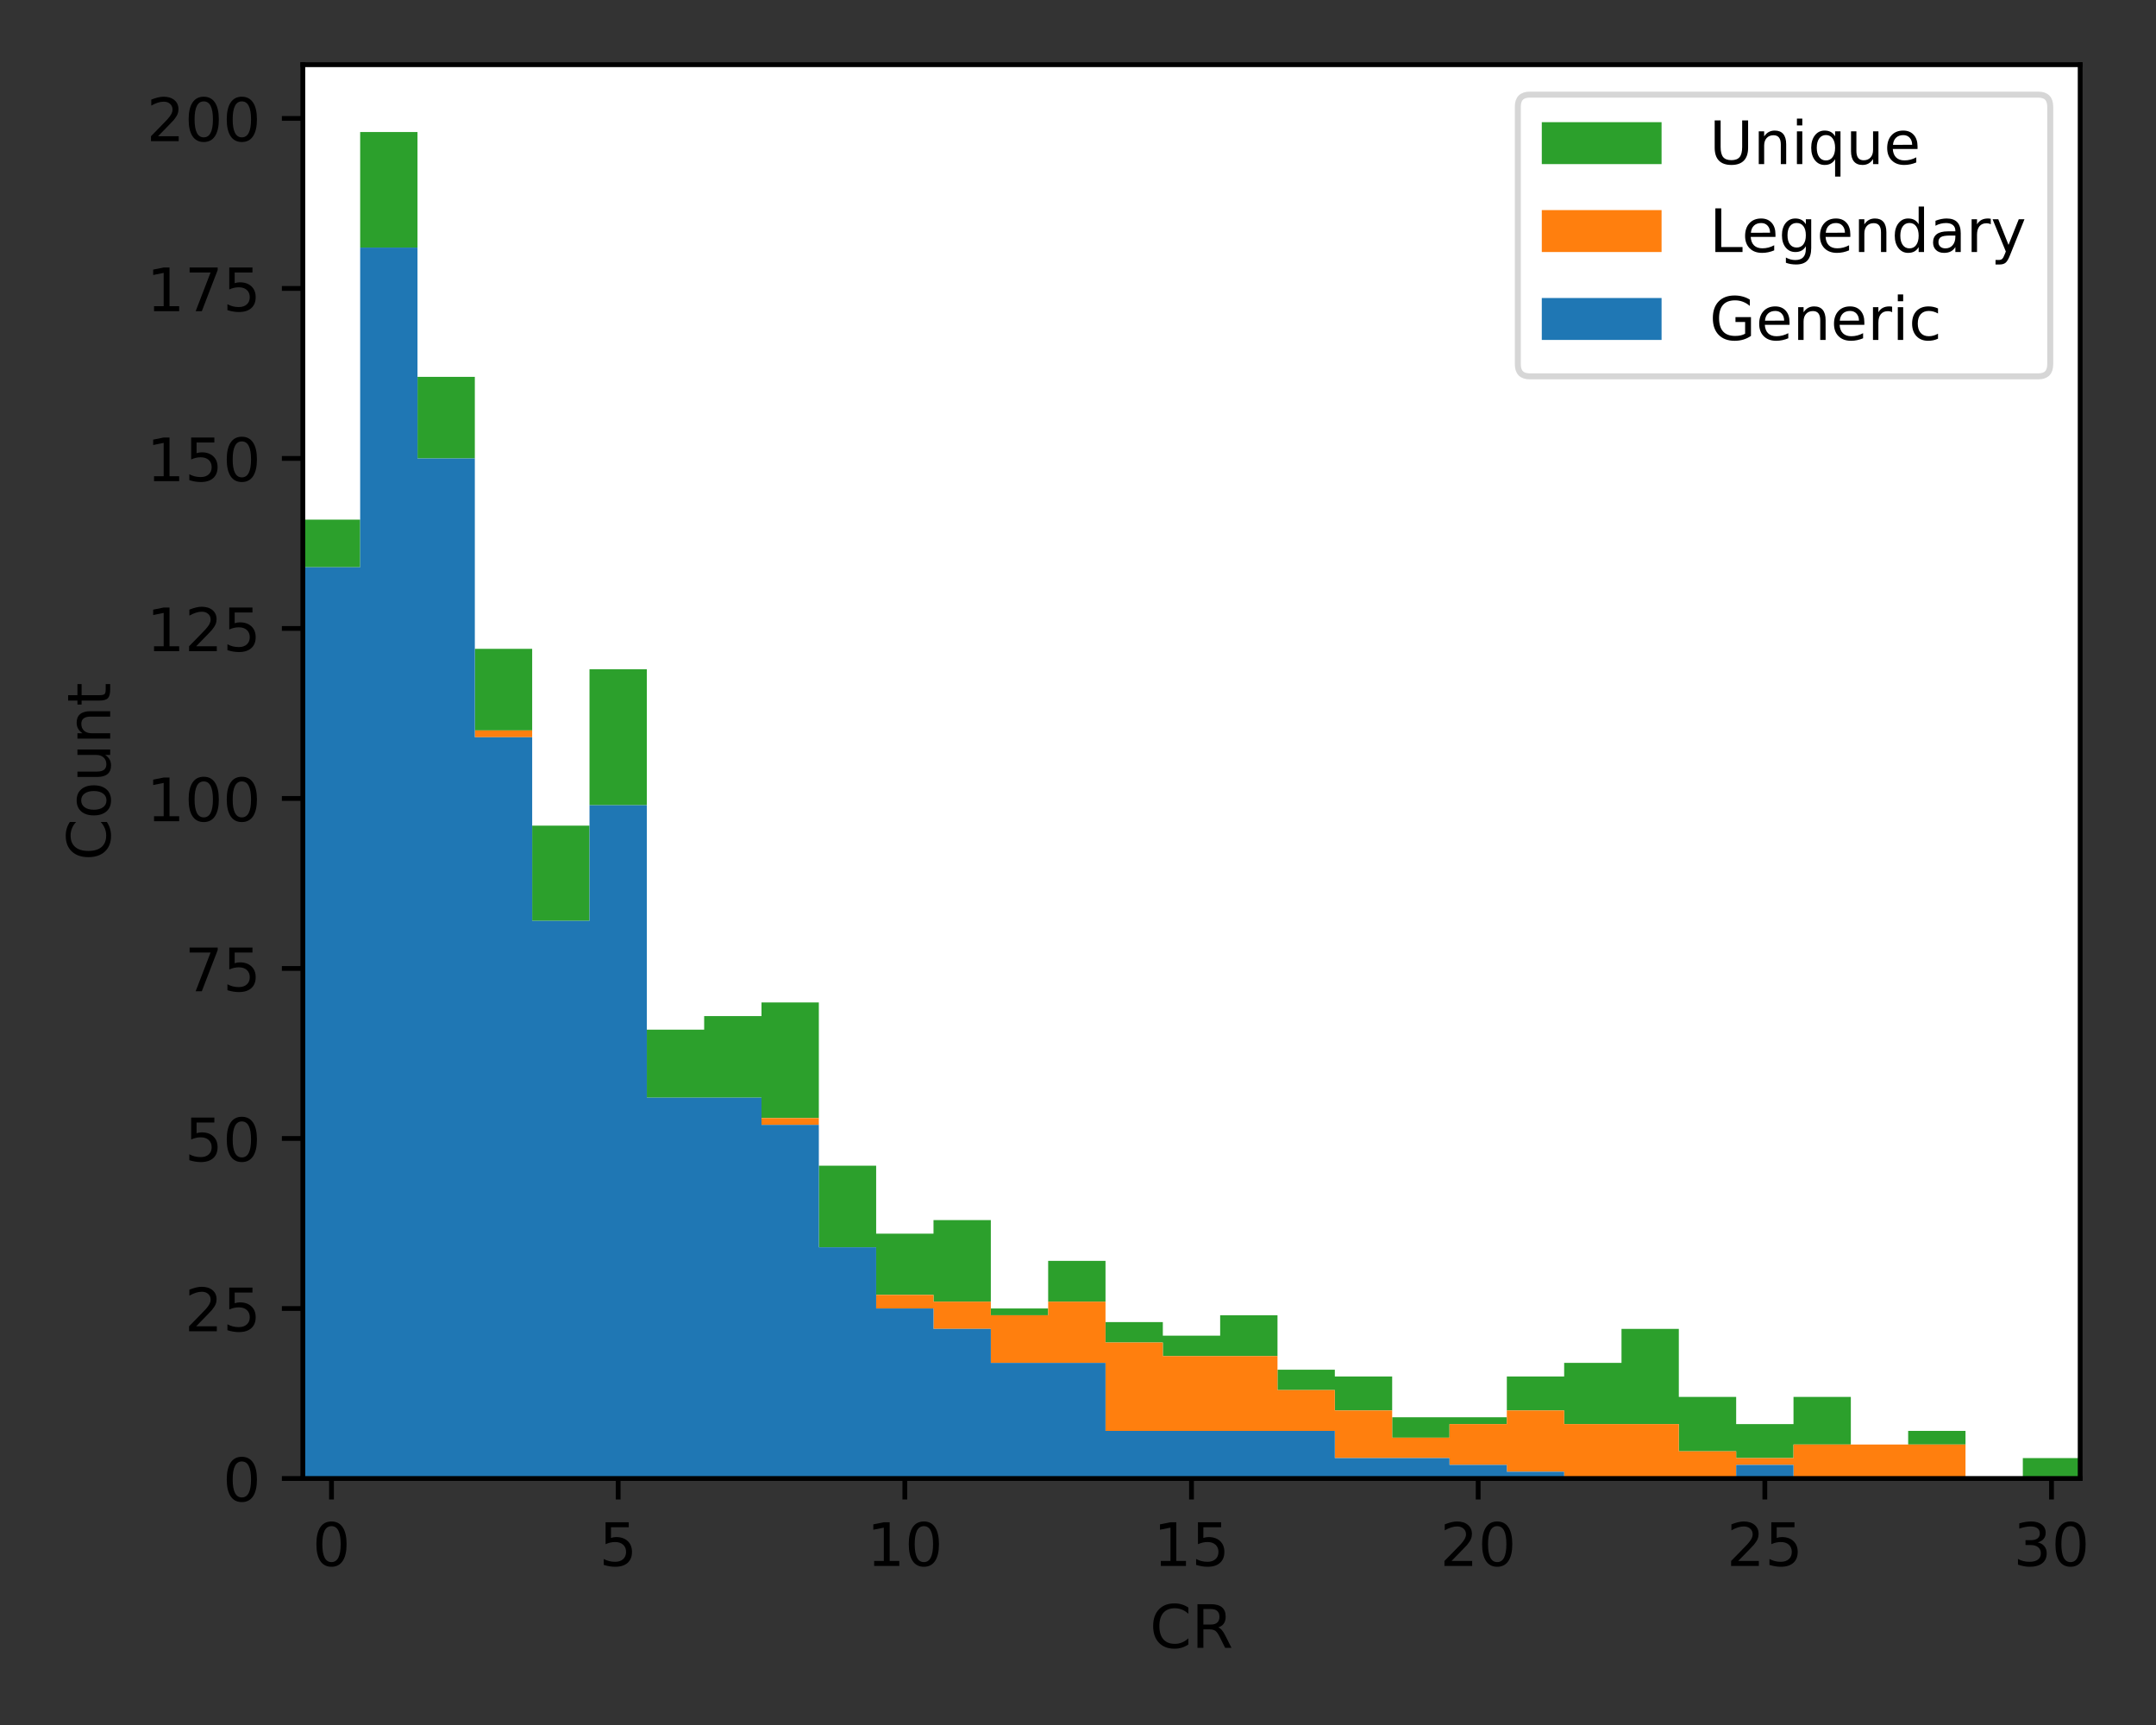 <?xml version="1.0" encoding="utf-8" standalone="no"?>
<!DOCTYPE svg PUBLIC "-//W3C//DTD SVG 1.1//EN"
  "http://www.w3.org/Graphics/SVG/1.1/DTD/svg11.dtd">
<!-- Created with matplotlib (https://matplotlib.org/) -->
<svg height="288pt" version="1.1" viewBox="0 0 360 288" width="360pt" xmlns="http://www.w3.org/2000/svg" xmlns:xlink="http://www.w3.org/1999/xlink">
 <rect x="0" y="0" width="360" height="288" fill="#333333" stroke="none"/>
 <defs>
  <style type="text/css">*{stroke-linecap:butt;stroke-linejoin:round;}</style>
 </defs>
 <g id="figure_1">
  <g id="patch_1">
   <path d="M 0 288 
L 360 288 
L 360 0 
L 0 0 
z
" style="fill:none;"/>
  </g>
  <g id="axes_1">
   <g id="patch_2">
    <path d="M 50.566 246.844 
L 347.337 246.844 
L 347.337 10.8 
L 50.566 10.8 
z
" style="fill:#ffffff;"/>
   </g>
   <g id="patch_3">
    <path clip-path="url(#p23cba06a93)" d="M 50.566 94.704 
L 50.566 86.756 
L 60.139 86.756 
L 60.139 22.04 
L 69.712 22.04 
L 69.712 62.914 
L 79.285 62.914 
L 79.285 108.328 
L 88.859 108.328 
L 88.859 137.848 
L 98.432 137.848 
L 98.432 111.735 
L 108.005 111.735 
L 108.005 171.909 
L 117.579 171.909 
L 117.579 169.638 
L 127.152 169.638 
L 127.152 167.368 
L 136.725 167.368 
L 136.725 194.617 
L 146.298 194.617 
L 146.298 205.97 
L 155.872 205.97 
L 155.872 203.7 
L 165.445 203.7 
L 165.445 218.459 
L 175.018 218.459 
L 175.018 210.512 
L 184.592 210.512 
L 184.592 220.73 
L 194.165 220.73 
L 194.165 223.001 
L 203.738 223.001 
L 203.738 219.595 
L 213.311 219.595 
L 213.311 228.678 
L 222.885 228.678 
L 222.885 229.813 
L 232.458 229.813 
L 232.458 236.625 
L 242.031 236.625 
L 242.031 236.625 
L 251.605 236.625 
L 251.605 229.813 
L 261.178 229.813 
L 261.178 227.542 
L 270.751 227.542 
L 270.751 221.866 
L 280.324 221.866 
L 280.324 233.219 
L 289.898 233.219 
L 289.898 237.761 
L 299.471 237.761 
L 299.471 233.219 
L 309.044 233.219 
L 309.044 241.167 
L 318.618 241.167 
L 318.618 238.896 
L 328.191 238.896 
L 328.191 246.844 
L 337.764 246.844 
L 337.764 243.438 
L 347.337 243.438 
L 347.337 246.844 
L 337.764 246.844 
L 337.764 246.844 
L 328.191 246.844 
L 328.191 241.167 
L 318.618 241.167 
L 318.618 241.167 
L 309.044 241.167 
L 309.044 241.167 
L 299.471 241.167 
L 299.471 243.438 
L 289.898 243.438 
L 289.898 242.302 
L 280.324 242.302 
L 280.324 237.761 
L 270.751 237.761 
L 270.751 237.761 
L 261.178 237.761 
L 261.178 235.49 
L 251.605 235.49 
L 251.605 237.761 
L 242.031 237.761 
L 242.031 240.032 
L 232.458 240.032 
L 232.458 235.49 
L 222.885 235.49 
L 222.885 232.084 
L 213.311 232.084 
L 213.311 226.407 
L 203.738 226.407 
L 203.738 226.407 
L 194.165 226.407 
L 194.165 224.136 
L 184.592 224.136 
L 184.592 217.324 
L 175.018 217.324 
L 175.018 219.595 
L 165.445 219.595 
L 165.445 217.324 
L 155.872 217.324 
L 155.872 216.189 
L 146.298 216.189 
L 146.298 208.241 
L 136.725 208.241 
L 136.725 186.669 
L 127.152 186.669 
L 127.152 183.263 
L 117.579 183.263 
L 117.579 183.263 
L 108.005 183.263 
L 108.005 134.442 
L 98.432 134.442 
L 98.432 153.743 
L 88.859 153.743 
L 88.859 121.953 
L 79.285 121.953 
L 79.285 76.538 
L 69.712 76.538 
L 69.712 41.341 
L 60.139 41.341 
L 60.139 94.704 
z
" style="fill:#2ca02c;"/>
   </g>
   <g id="patch_4">
    <path clip-path="url(#p23cba06a93)" d="M 50.566 94.704 
L 50.566 94.704 
L 60.139 94.704 
L 60.139 41.341 
L 69.712 41.341 
L 69.712 76.538 
L 79.285 76.538 
L 79.285 121.953 
L 88.859 121.953 
L 88.859 153.743 
L 98.432 153.743 
L 98.432 134.442 
L 108.005 134.442 
L 108.005 183.263 
L 117.579 183.263 
L 117.579 183.263 
L 127.152 183.263 
L 127.152 186.669 
L 136.725 186.669 
L 136.725 208.241 
L 146.298 208.241 
L 146.298 216.189 
L 155.872 216.189 
L 155.872 217.324 
L 165.445 217.324 
L 165.445 219.595 
L 175.018 219.595 
L 175.018 217.324 
L 184.592 217.324 
L 184.592 224.136 
L 194.165 224.136 
L 194.165 226.407 
L 203.738 226.407 
L 203.738 226.407 
L 213.311 226.407 
L 213.311 232.084 
L 222.885 232.084 
L 222.885 235.49 
L 232.458 235.49 
L 232.458 240.032 
L 242.031 240.032 
L 242.031 237.761 
L 251.605 237.761 
L 251.605 235.49 
L 261.178 235.49 
L 261.178 237.761 
L 270.751 237.761 
L 270.751 237.761 
L 280.324 237.761 
L 280.324 242.302 
L 289.898 242.302 
L 289.898 243.438 
L 299.471 243.438 
L 299.471 241.167 
L 309.044 241.167 
L 309.044 241.167 
L 318.618 241.167 
L 318.618 241.167 
L 328.191 241.167 
L 328.191 246.844 
L 337.764 246.844 
L 337.764 246.844 
L 347.337 246.844 
L 347.337 246.844 
L 337.764 246.844 
L 337.764 246.844 
L 328.191 246.844 
L 328.191 246.844 
L 318.618 246.844 
L 318.618 246.844 
L 309.044 246.844 
L 309.044 246.844 
L 299.471 246.844 
L 299.471 244.573 
L 289.898 244.573 
L 289.898 246.844 
L 280.324 246.844 
L 280.324 246.844 
L 270.751 246.844 
L 270.751 246.844 
L 261.178 246.844 
L 261.178 245.708 
L 251.605 245.708 
L 251.605 244.573 
L 242.031 244.573 
L 242.031 243.438 
L 232.458 243.438 
L 232.458 243.438 
L 222.885 243.438 
L 222.885 238.896 
L 213.311 238.896 
L 213.311 238.896 
L 203.738 238.896 
L 203.738 238.896 
L 194.165 238.896 
L 194.165 238.896 
L 184.592 238.896 
L 184.592 227.542 
L 175.018 227.542 
L 175.018 227.542 
L 165.445 227.542 
L 165.445 221.866 
L 155.872 221.866 
L 155.872 218.459 
L 146.298 218.459 
L 146.298 208.241 
L 136.725 208.241 
L 136.725 187.804 
L 127.152 187.804 
L 127.152 183.263 
L 117.579 183.263 
L 117.579 183.263 
L 108.005 183.263 
L 108.005 134.442 
L 98.432 134.442 
L 98.432 153.743 
L 88.859 153.743 
L 88.859 123.088 
L 79.285 123.088 
L 79.285 76.538 
L 69.712 76.538 
L 69.712 41.341 
L 60.139 41.341 
L 60.139 94.704 
z
" style="fill:#ff7f0e;"/>
   </g>
   <g id="patch_5">
    <path clip-path="url(#p23cba06a93)" d="M 50.566 246.844 
L 50.566 94.704 
L 60.139 94.704 
L 60.139 41.341 
L 69.712 41.341 
L 69.712 76.538 
L 79.285 76.538 
L 79.285 123.088 
L 88.859 123.088 
L 88.859 153.743 
L 98.432 153.743 
L 98.432 134.442 
L 108.005 134.442 
L 108.005 183.263 
L 117.579 183.263 
L 117.579 183.263 
L 127.152 183.263 
L 127.152 187.804 
L 136.725 187.804 
L 136.725 208.241 
L 146.298 208.241 
L 146.298 218.459 
L 155.872 218.459 
L 155.872 221.866 
L 165.445 221.866 
L 165.445 227.542 
L 175.018 227.542 
L 175.018 227.542 
L 184.592 227.542 
L 184.592 238.896 
L 194.165 238.896 
L 194.165 238.896 
L 203.738 238.896 
L 203.738 238.896 
L 213.311 238.896 
L 213.311 238.896 
L 222.885 238.896 
L 222.885 243.438 
L 232.458 243.438 
L 232.458 243.438 
L 242.031 243.438 
L 242.031 244.573 
L 251.605 244.573 
L 251.605 245.708 
L 261.178 245.708 
L 261.178 246.844 
L 270.751 246.844 
L 270.751 246.844 
L 280.324 246.844 
L 280.324 246.844 
L 289.898 246.844 
L 289.898 244.573 
L 299.471 244.573 
L 299.471 246.844 
L 309.044 246.844 
L 309.044 246.844 
L 318.618 246.844 
L 318.618 246.844 
L 328.191 246.844 
L 328.191 246.844 
L 337.764 246.844 
L 337.764 246.844 
L 347.337 246.844 
L 347.337 246.844 
L 337.764 246.844 
L 337.764 246.844 
L 328.191 246.844 
L 328.191 246.844 
L 318.618 246.844 
L 318.618 246.844 
L 309.044 246.844 
L 309.044 246.844 
L 299.471 246.844 
L 299.471 246.844 
L 289.898 246.844 
L 289.898 246.844 
L 280.324 246.844 
L 280.324 246.844 
L 270.751 246.844 
L 270.751 246.844 
L 261.178 246.844 
L 261.178 246.844 
L 251.605 246.844 
L 251.605 246.844 
L 242.031 246.844 
L 242.031 246.844 
L 232.458 246.844 
L 232.458 246.844 
L 222.885 246.844 
L 222.885 246.844 
L 213.311 246.844 
L 213.311 246.844 
L 203.738 246.844 
L 203.738 246.844 
L 194.165 246.844 
L 194.165 246.844 
L 184.592 246.844 
L 184.592 246.844 
L 175.018 246.844 
L 175.018 246.844 
L 165.445 246.844 
L 165.445 246.844 
L 155.872 246.844 
L 155.872 246.844 
L 146.298 246.844 
L 146.298 246.844 
L 136.725 246.844 
L 136.725 246.844 
L 127.152 246.844 
L 127.152 246.844 
L 117.579 246.844 
L 117.579 246.844 
L 108.005 246.844 
L 108.005 246.844 
L 98.432 246.844 
L 98.432 246.844 
L 88.859 246.844 
L 88.859 246.844 
L 79.285 246.844 
L 79.285 246.844 
L 69.712 246.844 
L 69.712 246.844 
L 60.139 246.844 
L 60.139 246.844 
z
" style="fill:#1f77b4;"/>
   </g>
   <g id="matplotlib.axis_1">
    <g id="xtick_1">
     <g id="line2d_1">
      <defs>
       <path d="M 0 0 
L 0 3.5 
" id="m5481c9c9a2" style="stroke:#000000;stroke-width:0.8;"/>
      </defs>
      <g>
       <use style="stroke:#000000;stroke-width:0.8;" x="55.352" xlink:href="#m5481c9c9a2" y="246.844"/>
      </g>
     </g>
     <g id="text_1">
      <!-- 0 -->
      <g transform="translate(52.171 261.442)scale(0.1 -0.1)">
       <defs>
        <path d="M 31.781 66.406 
Q 24.172 66.406 20.328 58.906 
Q 16.5 51.422 16.5 36.375 
Q 16.5 21.391 20.328 13.891 
Q 24.172 6.391 31.781 6.391 
Q 39.453 6.391 43.281 13.891 
Q 47.125 21.391 47.125 36.375 
Q 47.125 51.422 43.281 58.906 
Q 39.453 66.406 31.781 66.406 
z
M 31.781 74.219 
Q 44.047 74.219 50.516 64.516 
Q 56.984 54.828 56.984 36.375 
Q 56.984 17.969 50.516 8.266 
Q 44.047 -1.422 31.781 -1.422 
Q 19.531 -1.422 13.062 8.266 
Q 6.594 17.969 6.594 36.375 
Q 6.594 54.828 13.062 64.516 
Q 19.531 74.219 31.781 74.219 
z
" id="DejaVuSans-48"/>
       </defs>
       <use xlink:href="#DejaVuSans-48"/>
      </g>
     </g>
    </g>
    <g id="xtick_2">
     <g id="line2d_2">
      <g>
       <use style="stroke:#000000;stroke-width:0.8;" x="103.219" xlink:href="#m5481c9c9a2" y="246.844"/>
      </g>
     </g>
     <g id="text_2">
      <!-- 5 -->
      <g transform="translate(100.037 261.442)scale(0.1 -0.1)">
       <defs>
        <path d="M 10.797 72.906 
L 49.516 72.906 
L 49.516 64.594 
L 19.828 64.594 
L 19.828 46.734 
Q 21.969 47.469 24.109 47.828 
Q 26.266 48.188 28.422 48.188 
Q 40.625 48.188 47.75 41.5 
Q 54.891 34.812 54.891 23.391 
Q 54.891 11.625 47.562 5.094 
Q 40.234 -1.422 26.906 -1.422 
Q 22.312 -1.422 17.547 -0.641 
Q 12.797 0.141 7.719 1.703 
L 7.719 11.625 
Q 12.109 9.234 16.797 8.062 
Q 21.484 6.891 26.703 6.891 
Q 35.156 6.891 40.078 11.328 
Q 45.016 15.766 45.016 23.391 
Q 45.016 31 40.078 35.438 
Q 35.156 39.891 26.703 39.891 
Q 22.75 39.891 18.812 39.016 
Q 14.891 38.141 10.797 36.281 
z
" id="DejaVuSans-53"/>
       </defs>
       <use xlink:href="#DejaVuSans-53"/>
      </g>
     </g>
    </g>
    <g id="xtick_3">
     <g id="line2d_3">
      <g>
       <use style="stroke:#000000;stroke-width:0.8;" x="151.085" xlink:href="#m5481c9c9a2" y="246.844"/>
      </g>
     </g>
     <g id="text_3">
      <!-- 10 -->
      <g transform="translate(144.723 261.442)scale(0.1 -0.1)">
       <defs>
        <path d="M 12.406 8.297 
L 28.516 8.297 
L 28.516 63.922 
L 10.984 60.406 
L 10.984 69.391 
L 28.422 72.906 
L 38.281 72.906 
L 38.281 8.297 
L 54.391 8.297 
L 54.391 0 
L 12.406 0 
z
" id="DejaVuSans-49"/>
       </defs>
       <use xlink:href="#DejaVuSans-49"/>
       <use x="63.623" xlink:href="#DejaVuSans-48"/>
      </g>
     </g>
    </g>
    <g id="xtick_4">
     <g id="line2d_4">
      <g>
       <use style="stroke:#000000;stroke-width:0.8;" x="198.952" xlink:href="#m5481c9c9a2" y="246.844"/>
      </g>
     </g>
     <g id="text_4">
      <!-- 15 -->
      <g transform="translate(192.589 261.442)scale(0.1 -0.1)">
       <use xlink:href="#DejaVuSans-49"/>
       <use x="63.623" xlink:href="#DejaVuSans-53"/>
      </g>
     </g>
    </g>
    <g id="xtick_5">
     <g id="line2d_5">
      <g>
       <use style="stroke:#000000;stroke-width:0.8;" x="246.818" xlink:href="#m5481c9c9a2" y="246.844"/>
      </g>
     </g>
     <g id="text_5">
      <!-- 20 -->
      <g transform="translate(240.455 261.442)scale(0.1 -0.1)">
       <defs>
        <path d="M 19.188 8.297 
L 53.609 8.297 
L 53.609 0 
L 7.328 0 
L 7.328 8.297 
Q 12.938 14.109 22.625 23.891 
Q 32.328 33.688 34.812 36.531 
Q 39.547 41.844 41.422 45.531 
Q 43.312 49.219 43.312 52.781 
Q 43.312 58.594 39.234 62.25 
Q 35.156 65.922 28.609 65.922 
Q 23.969 65.922 18.812 64.312 
Q 13.672 62.703 7.812 59.422 
L 7.812 69.391 
Q 13.766 71.781 18.938 73 
Q 24.125 74.219 28.422 74.219 
Q 39.75 74.219 46.484 68.547 
Q 53.219 62.891 53.219 53.422 
Q 53.219 48.922 51.531 44.891 
Q 49.859 40.875 45.406 35.406 
Q 44.188 33.984 37.641 27.219 
Q 31.109 20.453 19.188 8.297 
z
" id="DejaVuSans-50"/>
       </defs>
       <use xlink:href="#DejaVuSans-50"/>
       <use x="63.623" xlink:href="#DejaVuSans-48"/>
      </g>
     </g>
    </g>
    <g id="xtick_6">
     <g id="line2d_6">
      <g>
       <use style="stroke:#000000;stroke-width:0.8;" x="294.684" xlink:href="#m5481c9c9a2" y="246.844"/>
      </g>
     </g>
     <g id="text_6">
      <!-- 25 -->
      <g transform="translate(288.322 261.442)scale(0.1 -0.1)">
       <use xlink:href="#DejaVuSans-50"/>
       <use x="63.623" xlink:href="#DejaVuSans-53"/>
      </g>
     </g>
    </g>
    <g id="xtick_7">
     <g id="line2d_7">
      <g>
       <use style="stroke:#000000;stroke-width:0.8;" x="342.551" xlink:href="#m5481c9c9a2" y="246.844"/>
      </g>
     </g>
     <g id="text_7">
      <!-- 30 -->
      <g transform="translate(336.188 261.442)scale(0.1 -0.1)">
       <defs>
        <path d="M 40.578 39.312 
Q 47.656 37.797 51.625 33 
Q 55.609 28.219 55.609 21.188 
Q 55.609 10.406 48.188 4.484 
Q 40.766 -1.422 27.094 -1.422 
Q 22.516 -1.422 17.656 -0.516 
Q 12.797 0.391 7.625 2.203 
L 7.625 11.719 
Q 11.719 9.328 16.594 8.109 
Q 21.484 6.891 26.812 6.891 
Q 36.078 6.891 40.938 10.547 
Q 45.797 14.203 45.797 21.188 
Q 45.797 27.641 41.281 31.266 
Q 36.766 34.906 28.719 34.906 
L 20.219 34.906 
L 20.219 43.016 
L 29.109 43.016 
Q 36.375 43.016 40.234 45.922 
Q 44.094 48.828 44.094 54.297 
Q 44.094 59.906 40.109 62.906 
Q 36.141 65.922 28.719 65.922 
Q 24.656 65.922 20.016 65.031 
Q 15.375 64.156 9.812 62.312 
L 9.812 71.094 
Q 15.438 72.656 20.344 73.438 
Q 25.25 74.219 29.594 74.219 
Q 40.828 74.219 47.359 69.109 
Q 53.906 64.016 53.906 55.328 
Q 53.906 49.266 50.438 45.094 
Q 46.969 40.922 40.578 39.312 
z
" id="DejaVuSans-51"/>
       </defs>
       <use xlink:href="#DejaVuSans-51"/>
       <use x="63.623" xlink:href="#DejaVuSans-48"/>
      </g>
     </g>
    </g>
    <g id="text_8">
     <!-- CR -->
     <g transform="translate(191.986 275.12)scale(0.1 -0.1)">
      <defs>
       <path d="M 64.406 67.281 
L 64.406 56.891 
Q 59.422 61.531 53.781 63.812 
Q 48.141 66.109 41.797 66.109 
Q 29.297 66.109 22.656 58.469 
Q 16.016 50.828 16.016 36.375 
Q 16.016 21.969 22.656 14.328 
Q 29.297 6.688 41.797 6.688 
Q 48.141 6.688 53.781 8.984 
Q 59.422 11.281 64.406 15.922 
L 64.406 5.609 
Q 59.234 2.094 53.438 0.328 
Q 47.656 -1.422 41.219 -1.422 
Q 24.656 -1.422 15.125 8.703 
Q 5.609 18.844 5.609 36.375 
Q 5.609 53.953 15.125 64.078 
Q 24.656 74.219 41.219 74.219 
Q 47.75 74.219 53.531 72.484 
Q 59.328 70.75 64.406 67.281 
z
" id="DejaVuSans-67"/>
       <path d="M 44.391 34.188 
Q 47.562 33.109 50.562 29.594 
Q 53.562 26.078 56.594 19.922 
L 66.609 0 
L 56 0 
L 46.688 18.703 
Q 43.062 26.031 39.672 28.422 
Q 36.281 30.812 30.422 30.812 
L 19.672 30.812 
L 19.672 0 
L 9.812 0 
L 9.812 72.906 
L 32.078 72.906 
Q 44.578 72.906 50.734 67.672 
Q 56.891 62.453 56.891 51.906 
Q 56.891 45.016 53.688 40.469 
Q 50.484 35.938 44.391 34.188 
z
M 19.672 64.797 
L 19.672 38.922 
L 32.078 38.922 
Q 39.203 38.922 42.844 42.219 
Q 46.484 45.516 46.484 51.906 
Q 46.484 58.297 42.844 61.547 
Q 39.203 64.797 32.078 64.797 
z
" id="DejaVuSans-82"/>
      </defs>
      <use xlink:href="#DejaVuSans-67"/>
      <use x="69.824" xlink:href="#DejaVuSans-82"/>
     </g>
    </g>
   </g>
   <g id="matplotlib.axis_2">
    <g id="ytick_1">
     <g id="line2d_8">
      <defs>
       <path d="M 0 0 
L -3.5 0 
" id="m6ca5287520" style="stroke:#000000;stroke-width:0.8;"/>
      </defs>
      <g>
       <use style="stroke:#000000;stroke-width:0.8;" x="50.566" xlink:href="#m6ca5287520" y="246.844"/>
      </g>
     </g>
     <g id="text_9">
      <!-- 0 -->
      <g transform="translate(37.203 250.643)scale(0.1 -0.1)">
       <use xlink:href="#DejaVuSans-48"/>
      </g>
     </g>
    </g>
    <g id="ytick_2">
     <g id="line2d_9">
      <g>
       <use style="stroke:#000000;stroke-width:0.8;" x="50.566" xlink:href="#m6ca5287520" y="218.459"/>
      </g>
     </g>
     <g id="text_10">
      <!-- 25 -->
      <g transform="translate(30.841 222.259)scale(0.1 -0.1)">
       <use xlink:href="#DejaVuSans-50"/>
       <use x="63.623" xlink:href="#DejaVuSans-53"/>
      </g>
     </g>
    </g>
    <g id="ytick_3">
     <g id="line2d_10">
      <g>
       <use style="stroke:#000000;stroke-width:0.8;" x="50.566" xlink:href="#m6ca5287520" y="190.075"/>
      </g>
     </g>
     <g id="text_11">
      <!-- 50 -->
      <g transform="translate(30.841 193.874)scale(0.1 -0.1)">
       <use xlink:href="#DejaVuSans-53"/>
       <use x="63.623" xlink:href="#DejaVuSans-48"/>
      </g>
     </g>
    </g>
    <g id="ytick_4">
     <g id="line2d_11">
      <g>
       <use style="stroke:#000000;stroke-width:0.8;" x="50.566" xlink:href="#m6ca5287520" y="161.691"/>
      </g>
     </g>
     <g id="text_12">
      <!-- 75 -->
      <g transform="translate(30.841 165.49)scale(0.1 -0.1)">
       <defs>
        <path d="M 8.203 72.906 
L 55.078 72.906 
L 55.078 68.703 
L 28.609 0 
L 18.312 0 
L 43.219 64.594 
L 8.203 64.594 
z
" id="DejaVuSans-55"/>
       </defs>
       <use xlink:href="#DejaVuSans-55"/>
       <use x="63.623" xlink:href="#DejaVuSans-53"/>
      </g>
     </g>
    </g>
    <g id="ytick_5">
     <g id="line2d_12">
      <g>
       <use style="stroke:#000000;stroke-width:0.8;" x="50.566" xlink:href="#m6ca5287520" y="133.307"/>
      </g>
     </g>
     <g id="text_13">
      <!-- 100 -->
      <g transform="translate(24.478 137.106)scale(0.1 -0.1)">
       <use xlink:href="#DejaVuSans-49"/>
       <use x="63.623" xlink:href="#DejaVuSans-48"/>
       <use x="127.246" xlink:href="#DejaVuSans-48"/>
      </g>
     </g>
    </g>
    <g id="ytick_6">
     <g id="line2d_13">
      <g>
       <use style="stroke:#000000;stroke-width:0.8;" x="50.566" xlink:href="#m6ca5287520" y="104.922"/>
      </g>
     </g>
     <g id="text_14">
      <!-- 125 -->
      <g transform="translate(24.478 108.722)scale(0.1 -0.1)">
       <use xlink:href="#DejaVuSans-49"/>
       <use x="63.623" xlink:href="#DejaVuSans-50"/>
       <use x="127.246" xlink:href="#DejaVuSans-53"/>
      </g>
     </g>
    </g>
    <g id="ytick_7">
     <g id="line2d_14">
      <g>
       <use style="stroke:#000000;stroke-width:0.8;" x="50.566" xlink:href="#m6ca5287520" y="76.538"/>
      </g>
     </g>
     <g id="text_15">
      <!-- 150 -->
      <g transform="translate(24.478 80.337)scale(0.1 -0.1)">
       <use xlink:href="#DejaVuSans-49"/>
       <use x="63.623" xlink:href="#DejaVuSans-53"/>
       <use x="127.246" xlink:href="#DejaVuSans-48"/>
      </g>
     </g>
    </g>
    <g id="ytick_8">
     <g id="line2d_15">
      <g>
       <use style="stroke:#000000;stroke-width:0.8;" x="50.566" xlink:href="#m6ca5287520" y="48.154"/>
      </g>
     </g>
     <g id="text_16">
      <!-- 175 -->
      <g transform="translate(24.478 51.953)scale(0.1 -0.1)">
       <use xlink:href="#DejaVuSans-49"/>
       <use x="63.623" xlink:href="#DejaVuSans-55"/>
       <use x="127.246" xlink:href="#DejaVuSans-53"/>
      </g>
     </g>
    </g>
    <g id="ytick_9">
     <g id="line2d_16">
      <g>
       <use style="stroke:#000000;stroke-width:0.8;" x="50.566" xlink:href="#m6ca5287520" y="19.769"/>
      </g>
     </g>
     <g id="text_17">
      <!-- 200 -->
      <g transform="translate(24.478 23.569)scale(0.1 -0.1)">
       <use xlink:href="#DejaVuSans-50"/>
       <use x="63.623" xlink:href="#DejaVuSans-48"/>
       <use x="127.246" xlink:href="#DejaVuSans-48"/>
      </g>
     </g>
    </g>
    <g id="text_18">
     <!-- Count -->
     <g transform="translate(18.398 143.67)rotate(-90)scale(0.1 -0.1)">
      <defs>
       <path d="M 30.609 48.391 
Q 23.391 48.391 19.188 42.75 
Q 14.984 37.109 14.984 27.297 
Q 14.984 17.484 19.156 11.844 
Q 23.344 6.203 30.609 6.203 
Q 37.797 6.203 41.984 11.859 
Q 46.188 17.531 46.188 27.297 
Q 46.188 37.016 41.984 42.703 
Q 37.797 48.391 30.609 48.391 
z
M 30.609 56 
Q 42.328 56 49.016 48.375 
Q 55.719 40.766 55.719 27.297 
Q 55.719 13.875 49.016 6.219 
Q 42.328 -1.422 30.609 -1.422 
Q 18.844 -1.422 12.172 6.219 
Q 5.516 13.875 5.516 27.297 
Q 5.516 40.766 12.172 48.375 
Q 18.844 56 30.609 56 
z
" id="DejaVuSans-111"/>
       <path d="M 8.5 21.578 
L 8.5 54.688 
L 17.484 54.688 
L 17.484 21.922 
Q 17.484 14.156 20.5 10.266 
Q 23.531 6.391 29.594 6.391 
Q 36.859 6.391 41.078 11.031 
Q 45.312 15.672 45.312 23.688 
L 45.312 54.688 
L 54.297 54.688 
L 54.297 0 
L 45.312 0 
L 45.312 8.406 
Q 42.047 3.422 37.719 1 
Q 33.406 -1.422 27.688 -1.422 
Q 18.266 -1.422 13.375 4.438 
Q 8.5 10.297 8.5 21.578 
z
M 31.109 56 
z
" id="DejaVuSans-117"/>
       <path d="M 54.891 33.016 
L 54.891 0 
L 45.906 0 
L 45.906 32.719 
Q 45.906 40.484 42.875 44.328 
Q 39.844 48.188 33.797 48.188 
Q 26.516 48.188 22.312 43.547 
Q 18.109 38.922 18.109 30.906 
L 18.109 0 
L 9.078 0 
L 9.078 54.688 
L 18.109 54.688 
L 18.109 46.188 
Q 21.344 51.125 25.703 53.562 
Q 30.078 56 35.797 56 
Q 45.219 56 50.047 50.172 
Q 54.891 44.344 54.891 33.016 
z
" id="DejaVuSans-110"/>
       <path d="M 18.312 70.219 
L 18.312 54.688 
L 36.812 54.688 
L 36.812 47.703 
L 18.312 47.703 
L 18.312 18.016 
Q 18.312 11.328 20.141 9.422 
Q 21.969 7.516 27.594 7.516 
L 36.812 7.516 
L 36.812 0 
L 27.594 0 
Q 17.188 0 13.234 3.875 
Q 9.281 7.766 9.281 18.016 
L 9.281 47.703 
L 2.688 47.703 
L 2.688 54.688 
L 9.281 54.688 
L 9.281 70.219 
z
" id="DejaVuSans-116"/>
      </defs>
      <use xlink:href="#DejaVuSans-67"/>
      <use x="69.824" xlink:href="#DejaVuSans-111"/>
      <use x="131.006" xlink:href="#DejaVuSans-117"/>
      <use x="194.385" xlink:href="#DejaVuSans-110"/>
      <use x="257.764" xlink:href="#DejaVuSans-116"/>
     </g>
    </g>
   </g>
   <g id="patch_6">
    <path d="M 50.566 246.844 
L 50.566 10.8 
" style="fill:none;stroke:#000000;stroke-linecap:square;stroke-linejoin:miter;stroke-width:0.8;"/>
   </g>
   <g id="patch_7">
    <path d="M 347.337 246.844 
L 347.337 10.8 
" style="fill:none;stroke:#000000;stroke-linecap:square;stroke-linejoin:miter;stroke-width:0.8;"/>
   </g>
   <g id="patch_8">
    <path d="M 50.566 246.844 
L 347.337 246.844 
" style="fill:none;stroke:#000000;stroke-linecap:square;stroke-linejoin:miter;stroke-width:0.8;"/>
   </g>
   <g id="patch_9">
    <path d="M 50.566 10.8 
L 347.337 10.8 
" style="fill:none;stroke:#000000;stroke-linecap:square;stroke-linejoin:miter;stroke-width:0.8;"/>
   </g>
   <g id="legend_1">
    <g id="patch_10">
     <path d="M 255.442 62.834 
L 340.337 62.834 
Q 342.337 62.834 342.337 60.834 
L 342.337 17.8 
Q 342.337 15.8 340.337 15.8 
L 255.442 15.8 
Q 253.442 15.8 253.442 17.8 
L 253.442 60.834 
Q 253.442 62.834 255.442 62.834 
z
" style="fill:#ffffff;opacity:0.8;stroke:#cccccc;stroke-linejoin:miter;"/>
    </g>
    <g id="patch_11">
     <path d="M 257.442 27.398 
L 277.442 27.398 
L 277.442 20.398 
L 257.442 20.398 
z
" style="fill:#2ca02c;"/>
    </g>
    <g id="text_19">
     <!-- Unique -->
     <g transform="translate(285.442 27.398)scale(0.1 -0.1)">
      <defs>
       <path d="M 8.688 72.906 
L 18.609 72.906 
L 18.609 28.609 
Q 18.609 16.891 22.844 11.734 
Q 27.094 6.594 36.625 6.594 
Q 46.094 6.594 50.344 11.734 
Q 54.594 16.891 54.594 28.609 
L 54.594 72.906 
L 64.5 72.906 
L 64.5 27.391 
Q 64.5 13.141 57.438 5.859 
Q 50.391 -1.422 36.625 -1.422 
Q 22.797 -1.422 15.734 5.859 
Q 8.688 13.141 8.688 27.391 
z
" id="DejaVuSans-85"/>
       <path d="M 9.422 54.688 
L 18.406 54.688 
L 18.406 0 
L 9.422 0 
z
M 9.422 75.984 
L 18.406 75.984 
L 18.406 64.594 
L 9.422 64.594 
z
" id="DejaVuSans-105"/>
       <path d="M 14.797 27.297 
Q 14.797 17.391 18.875 11.75 
Q 22.953 6.109 30.078 6.109 
Q 37.203 6.109 41.297 11.75 
Q 45.406 17.391 45.406 27.297 
Q 45.406 37.203 41.297 42.844 
Q 37.203 48.484 30.078 48.484 
Q 22.953 48.484 18.875 42.844 
Q 14.797 37.203 14.797 27.297 
z
M 45.406 8.203 
Q 42.578 3.328 38.25 0.953 
Q 33.938 -1.422 27.875 -1.422 
Q 17.969 -1.422 11.734 6.484 
Q 5.516 14.406 5.516 27.297 
Q 5.516 40.188 11.734 48.094 
Q 17.969 56 27.875 56 
Q 33.938 56 38.25 53.625 
Q 42.578 51.266 45.406 46.391 
L 45.406 54.688 
L 54.391 54.688 
L 54.391 -20.797 
L 45.406 -20.797 
z
" id="DejaVuSans-113"/>
       <path d="M 56.203 29.594 
L 56.203 25.203 
L 14.891 25.203 
Q 15.484 15.922 20.484 11.062 
Q 25.484 6.203 34.422 6.203 
Q 39.594 6.203 44.453 7.469 
Q 49.312 8.734 54.109 11.281 
L 54.109 2.781 
Q 49.266 0.734 44.188 -0.344 
Q 39.109 -1.422 33.891 -1.422 
Q 20.797 -1.422 13.156 6.188 
Q 5.516 13.812 5.516 26.812 
Q 5.516 40.234 12.766 48.109 
Q 20.016 56 32.328 56 
Q 43.359 56 49.781 48.891 
Q 56.203 41.797 56.203 29.594 
z
M 47.219 32.234 
Q 47.125 39.594 43.094 43.984 
Q 39.062 48.391 32.422 48.391 
Q 24.906 48.391 20.391 44.141 
Q 15.875 39.891 15.188 32.172 
z
" id="DejaVuSans-101"/>
      </defs>
      <use xlink:href="#DejaVuSans-85"/>
      <use x="73.193" xlink:href="#DejaVuSans-110"/>
      <use x="136.572" xlink:href="#DejaVuSans-105"/>
      <use x="164.355" xlink:href="#DejaVuSans-113"/>
      <use x="227.832" xlink:href="#DejaVuSans-117"/>
      <use x="291.211" xlink:href="#DejaVuSans-101"/>
     </g>
    </g>
    <g id="patch_12">
     <path d="M 257.442 42.077 
L 277.442 42.077 
L 277.442 35.077 
L 257.442 35.077 
z
" style="fill:#ff7f0e;"/>
    </g>
    <g id="text_20">
     <!-- Legendary -->
     <g transform="translate(285.442 42.077)scale(0.1 -0.1)">
      <defs>
       <path d="M 9.812 72.906 
L 19.672 72.906 
L 19.672 8.297 
L 55.172 8.297 
L 55.172 0 
L 9.812 0 
z
" id="DejaVuSans-76"/>
       <path d="M 45.406 27.984 
Q 45.406 37.75 41.375 43.109 
Q 37.359 48.484 30.078 48.484 
Q 22.859 48.484 18.828 43.109 
Q 14.797 37.75 14.797 27.984 
Q 14.797 18.266 18.828 12.891 
Q 22.859 7.516 30.078 7.516 
Q 37.359 7.516 41.375 12.891 
Q 45.406 18.266 45.406 27.984 
z
M 54.391 6.781 
Q 54.391 -7.172 48.188 -13.984 
Q 42 -20.797 29.203 -20.797 
Q 24.469 -20.797 20.266 -20.094 
Q 16.062 -19.391 12.109 -17.922 
L 12.109 -9.188 
Q 16.062 -11.328 19.922 -12.344 
Q 23.781 -13.375 27.781 -13.375 
Q 36.625 -13.375 41.016 -8.766 
Q 45.406 -4.156 45.406 5.172 
L 45.406 9.625 
Q 42.625 4.781 38.281 2.391 
Q 33.938 0 27.875 0 
Q 17.828 0 11.672 7.656 
Q 5.516 15.328 5.516 27.984 
Q 5.516 40.672 11.672 48.328 
Q 17.828 56 27.875 56 
Q 33.938 56 38.281 53.609 
Q 42.625 51.219 45.406 46.391 
L 45.406 54.688 
L 54.391 54.688 
z
" id="DejaVuSans-103"/>
       <path d="M 45.406 46.391 
L 45.406 75.984 
L 54.391 75.984 
L 54.391 0 
L 45.406 0 
L 45.406 8.203 
Q 42.578 3.328 38.25 0.953 
Q 33.938 -1.422 27.875 -1.422 
Q 17.969 -1.422 11.734 6.484 
Q 5.516 14.406 5.516 27.297 
Q 5.516 40.188 11.734 48.094 
Q 17.969 56 27.875 56 
Q 33.938 56 38.25 53.625 
Q 42.578 51.266 45.406 46.391 
z
M 14.797 27.297 
Q 14.797 17.391 18.875 11.75 
Q 22.953 6.109 30.078 6.109 
Q 37.203 6.109 41.297 11.75 
Q 45.406 17.391 45.406 27.297 
Q 45.406 37.203 41.297 42.844 
Q 37.203 48.484 30.078 48.484 
Q 22.953 48.484 18.875 42.844 
Q 14.797 37.203 14.797 27.297 
z
" id="DejaVuSans-100"/>
       <path d="M 34.281 27.484 
Q 23.391 27.484 19.188 25 
Q 14.984 22.516 14.984 16.5 
Q 14.984 11.719 18.141 8.906 
Q 21.297 6.109 26.703 6.109 
Q 34.188 6.109 38.703 11.406 
Q 43.219 16.703 43.219 25.484 
L 43.219 27.484 
z
M 52.203 31.203 
L 52.203 0 
L 43.219 0 
L 43.219 8.297 
Q 40.141 3.328 35.547 0.953 
Q 30.953 -1.422 24.312 -1.422 
Q 15.922 -1.422 10.953 3.297 
Q 6 8.016 6 15.922 
Q 6 25.141 12.172 29.828 
Q 18.359 34.516 30.609 34.516 
L 43.219 34.516 
L 43.219 35.406 
Q 43.219 41.609 39.141 45 
Q 35.062 48.391 27.688 48.391 
Q 23 48.391 18.547 47.266 
Q 14.109 46.141 10.016 43.891 
L 10.016 52.203 
Q 14.938 54.109 19.578 55.047 
Q 24.219 56 28.609 56 
Q 40.484 56 46.344 49.844 
Q 52.203 43.703 52.203 31.203 
z
" id="DejaVuSans-97"/>
       <path d="M 41.109 46.297 
Q 39.594 47.172 37.812 47.578 
Q 36.031 48 33.891 48 
Q 26.266 48 22.188 43.047 
Q 18.109 38.094 18.109 28.812 
L 18.109 0 
L 9.078 0 
L 9.078 54.688 
L 18.109 54.688 
L 18.109 46.188 
Q 20.953 51.172 25.484 53.578 
Q 30.031 56 36.531 56 
Q 37.453 56 38.578 55.875 
Q 39.703 55.766 41.062 55.516 
z
" id="DejaVuSans-114"/>
       <path d="M 32.172 -5.078 
Q 28.375 -14.844 24.75 -17.812 
Q 21.141 -20.797 15.094 -20.797 
L 7.906 -20.797 
L 7.906 -13.281 
L 13.188 -13.281 
Q 16.891 -13.281 18.938 -11.516 
Q 21 -9.766 23.484 -3.219 
L 25.094 0.875 
L 2.984 54.688 
L 12.5 54.688 
L 29.594 11.922 
L 46.688 54.688 
L 56.203 54.688 
z
" id="DejaVuSans-121"/>
      </defs>
      <use xlink:href="#DejaVuSans-76"/>
      <use x="53.963" xlink:href="#DejaVuSans-101"/>
      <use x="115.486" xlink:href="#DejaVuSans-103"/>
      <use x="178.963" xlink:href="#DejaVuSans-101"/>
      <use x="240.486" xlink:href="#DejaVuSans-110"/>
      <use x="303.865" xlink:href="#DejaVuSans-100"/>
      <use x="367.342" xlink:href="#DejaVuSans-97"/>
      <use x="428.621" xlink:href="#DejaVuSans-114"/>
      <use x="469.734" xlink:href="#DejaVuSans-121"/>
     </g>
    </g>
    <g id="patch_13">
     <path d="M 257.442 56.755 
L 277.442 56.755 
L 277.442 49.755 
L 257.442 49.755 
z
" style="fill:#1f77b4;"/>
    </g>
    <g id="text_21">
     <!-- Generic -->
     <g transform="translate(285.442 56.755)scale(0.1 -0.1)">
      <defs>
       <path d="M 59.516 10.406 
L 59.516 29.984 
L 43.406 29.984 
L 43.406 38.094 
L 69.281 38.094 
L 69.281 6.781 
Q 63.578 2.734 56.688 0.656 
Q 49.812 -1.422 42 -1.422 
Q 24.906 -1.422 15.25 8.562 
Q 5.609 18.562 5.609 36.375 
Q 5.609 54.25 15.25 64.234 
Q 24.906 74.219 42 74.219 
Q 49.125 74.219 55.547 72.453 
Q 61.969 70.703 67.391 67.281 
L 67.391 56.781 
Q 61.922 61.422 55.766 63.766 
Q 49.609 66.109 42.828 66.109 
Q 29.438 66.109 22.719 58.641 
Q 16.016 51.172 16.016 36.375 
Q 16.016 21.625 22.719 14.156 
Q 29.438 6.688 42.828 6.688 
Q 48.047 6.688 52.141 7.594 
Q 56.25 8.5 59.516 10.406 
z
" id="DejaVuSans-71"/>
       <path d="M 48.781 52.594 
L 48.781 44.188 
Q 44.969 46.297 41.141 47.344 
Q 37.312 48.391 33.406 48.391 
Q 24.656 48.391 19.812 42.844 
Q 14.984 37.312 14.984 27.297 
Q 14.984 17.281 19.812 11.734 
Q 24.656 6.203 33.406 6.203 
Q 37.312 6.203 41.141 7.25 
Q 44.969 8.297 48.781 10.406 
L 48.781 2.094 
Q 45.016 0.344 40.984 -0.531 
Q 36.969 -1.422 32.422 -1.422 
Q 20.062 -1.422 12.781 6.344 
Q 5.516 14.109 5.516 27.297 
Q 5.516 40.672 12.859 48.328 
Q 20.219 56 33.016 56 
Q 37.156 56 41.109 55.141 
Q 45.062 54.297 48.781 52.594 
z
" id="DejaVuSans-99"/>
      </defs>
      <use xlink:href="#DejaVuSans-71"/>
      <use x="77.49" xlink:href="#DejaVuSans-101"/>
      <use x="139.014" xlink:href="#DejaVuSans-110"/>
      <use x="202.393" xlink:href="#DejaVuSans-101"/>
      <use x="263.916" xlink:href="#DejaVuSans-114"/>
      <use x="305.029" xlink:href="#DejaVuSans-105"/>
      <use x="332.812" xlink:href="#DejaVuSans-99"/>
     </g>
    </g>
   </g>
  </g>
 </g>
 <defs>
  <clipPath id="p23cba06a93">
   <rect height="236.044" width="296.772" x="50.566" y="10.8"/>
  </clipPath>
 </defs>
</svg>
